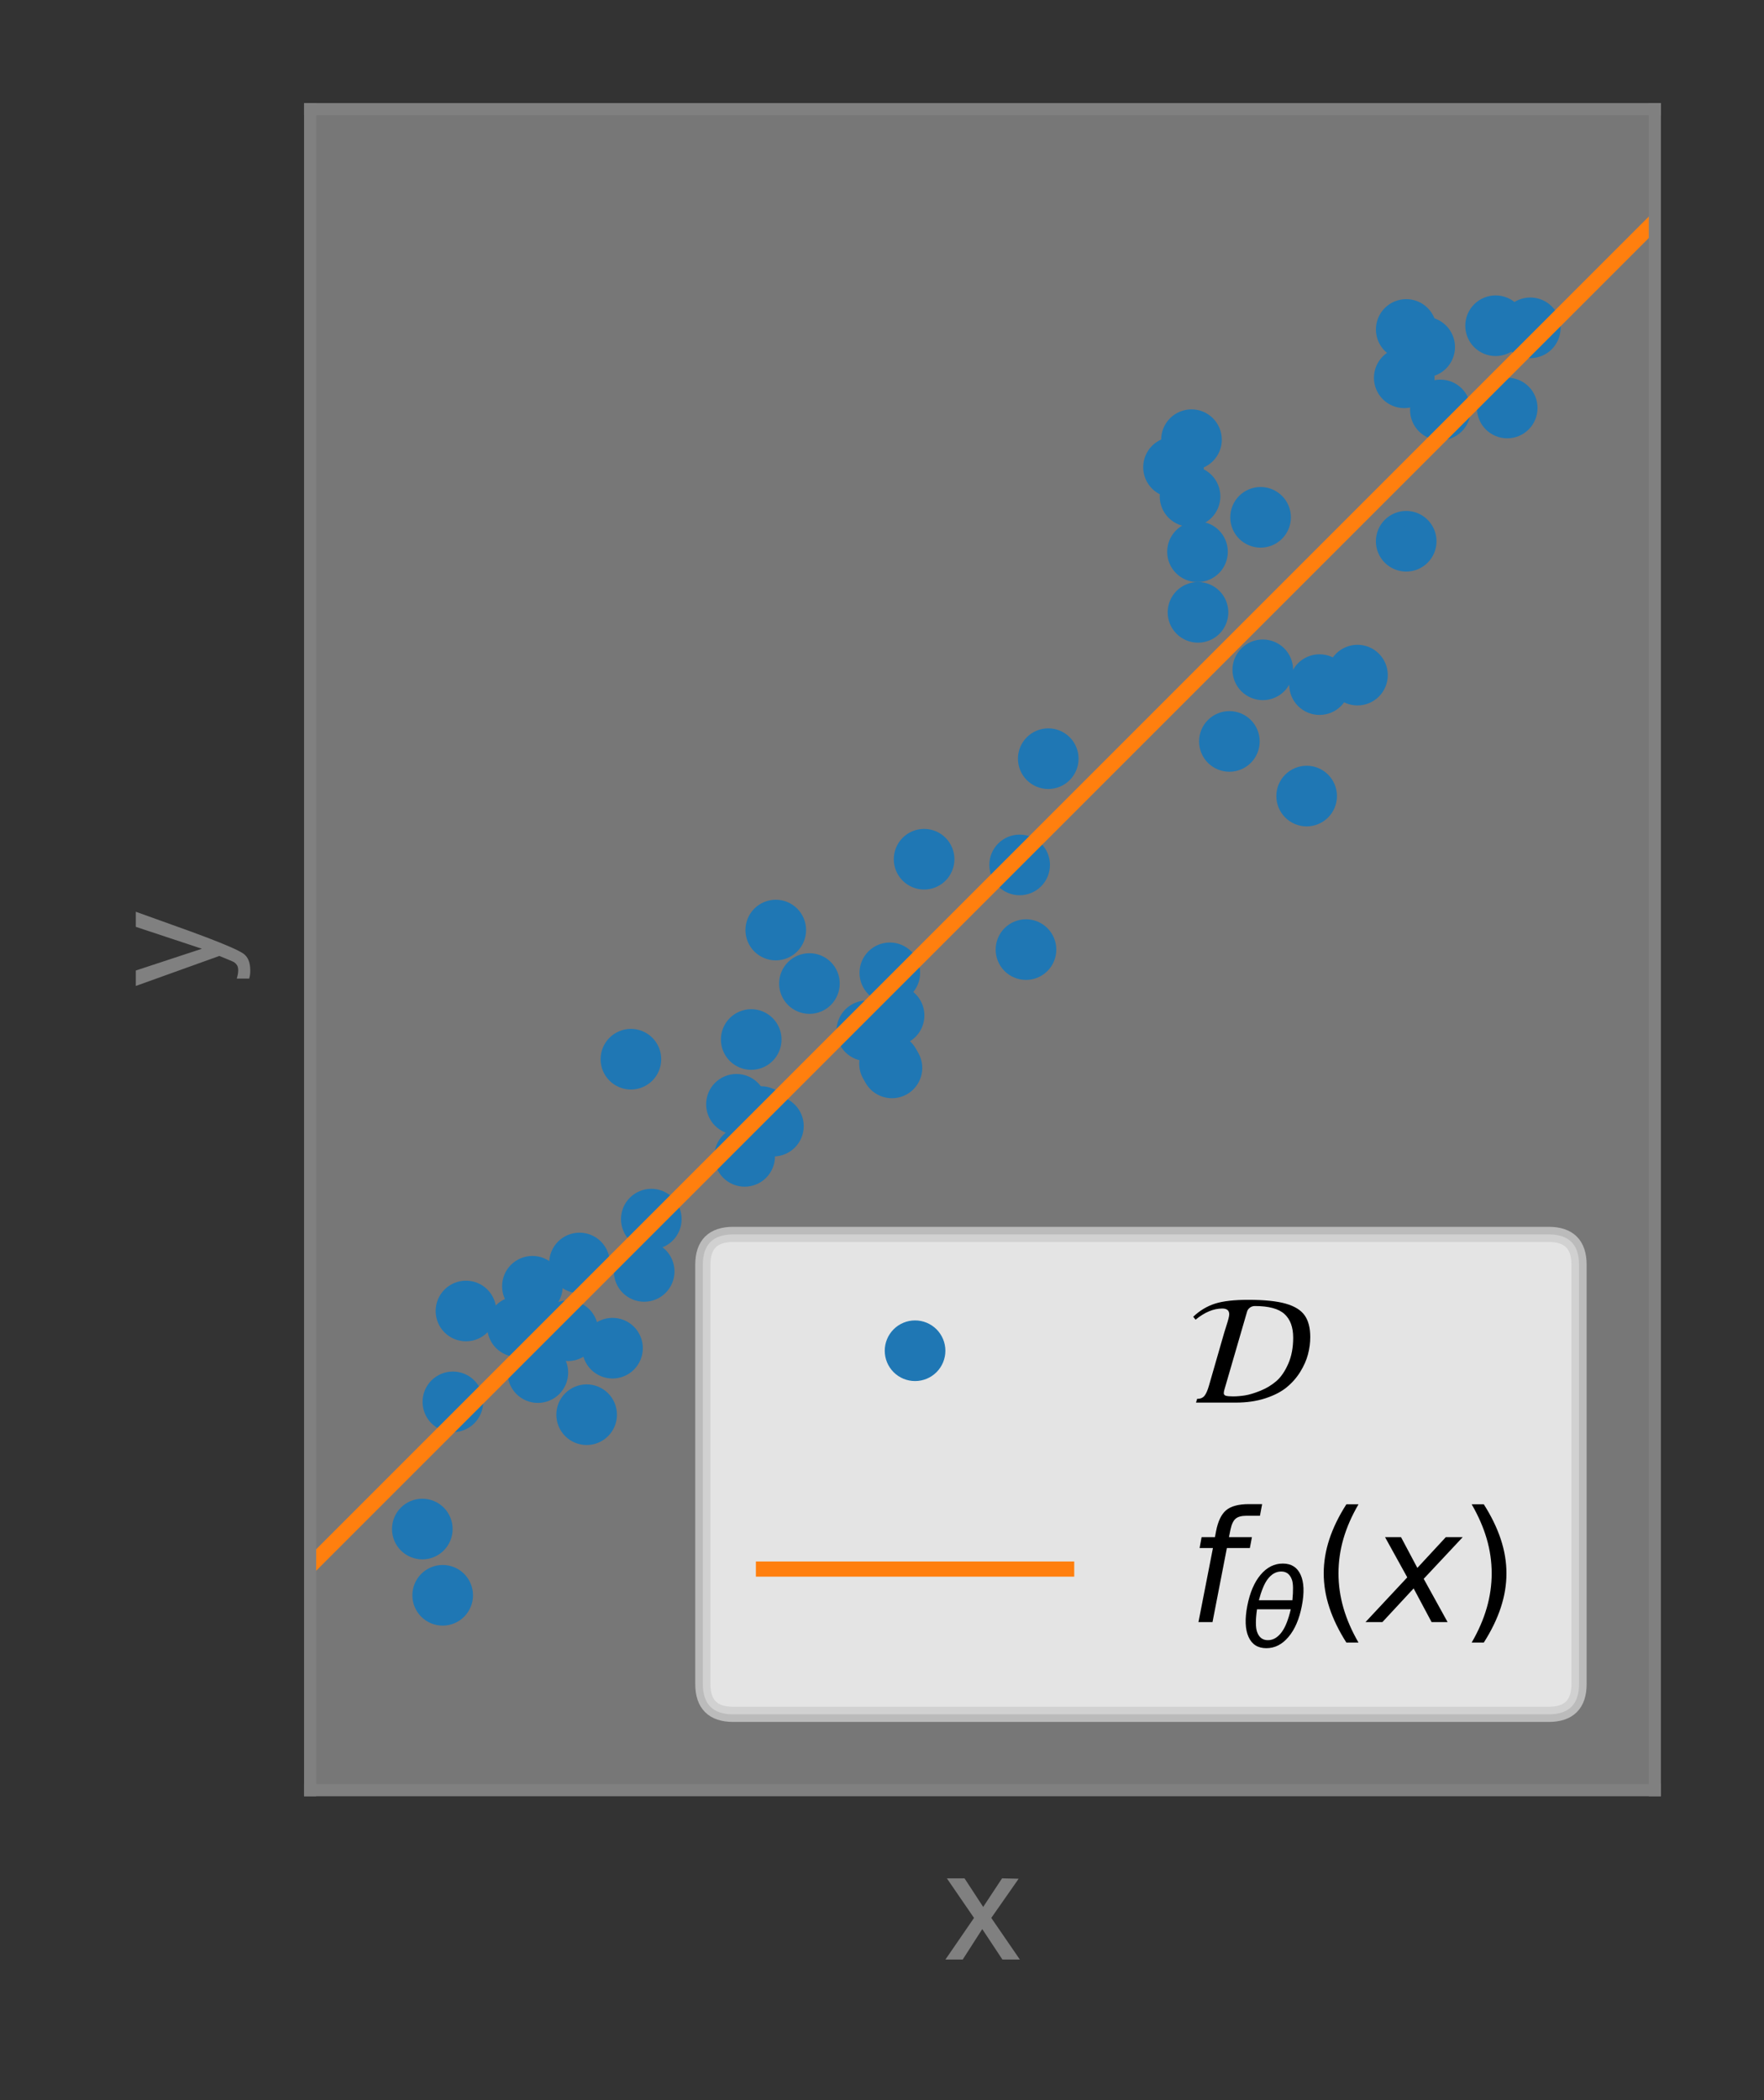 <?xml version="1.0" encoding="utf-8" standalone="no"?>
<!DOCTYPE svg PUBLIC "-//W3C//DTD SVG 1.1//EN"
  "http://www.w3.org/Graphics/SVG/1.1/DTD/svg11.dtd">
<svg xmlns:xlink="http://www.w3.org/1999/xlink" width="116.362pt" height="138.538pt" viewBox="0 0 116.362 138.538" xmlns="http://www.w3.org/2000/svg" version="1.1">
 <rect x="0" y="0" width="116.362" height="138.538" fill="#333333" stroke="none"/>
 <defs>
  <style type="text/css">*{stroke-linejoin: round; stroke-linecap: butt}</style>
 </defs>
 <g id="figure_1">
  <g id="patch_1">
   <path d="M 0 138.538 
L 116.362 138.538 
L 116.362 0 
L 0 0 
L 0 138.538 
z
" style="fill: none"/>
  </g>
  <g id="axes_1">
   <g id="patch_2">
    <path d="M 20.458 118.08 
L 109.162 118.08 
L 109.162 7.2 
L 20.458 7.2 
z
" style="fill: #ffffff; fill-opacity: 0.333"/>
   </g>
   <g id="matplotlib.axis_1">
    <g id="text_1">
     <!-- x -->
     <g style="fill: #808080" transform="translate(62.31 129.253) scale(0.1 -0.1)">
      <defs>
       <path id="Helvetica-78" d="M 94 3347 
L 822 3347 
L 1591 2169 
L 2369 3347 
L 3053 3331 
L 1925 1716 
L 3103 0 
L 2384 0 
L 1553 1256 
L 747 0 
L 34 0 
L 1213 1716 
L 94 3347 
z
" transform="scale(0.016)"/>
      </defs>
      <use xlink:href="#Helvetica-78"/>
     </g>
    </g>
   </g>
   <g id="matplotlib.axis_2">
    <g id="text_2">
     <!-- y -->
     <g style="fill: #808080" transform="translate(14.314 65.14) rotate(-90) scale(0.1 -0.1)">
      <defs>
       <path id="Helvetica-79" d="M 2503 3347 
L 3125 3347 
Q 3006 3025 2597 1878 
Q 2291 1016 2084 472 
Q 1597 -809 1397 -1090 
Q 1197 -1372 709 -1372 
Q 591 -1372 527 -1362 
Q 463 -1353 369 -1328 
L 369 -816 
Q 516 -856 581 -865 
Q 647 -875 697 -875 
Q 853 -875 926 -823 
Q 1000 -772 1050 -697 
Q 1066 -672 1162 -440 
Q 1259 -209 1303 -97 
L 66 3347 
L 703 3347 
L 1600 622 
L 2503 3347 
z
M 1597 3428 
L 1597 3428 
z
" transform="scale(0.016)"/>
      </defs>
      <use xlink:href="#Helvetica-79"/>
     </g>
    </g>
   </g>
   <g id="line2d_1">
    <defs>
     <path id="m509abae9b1" d="M 0 1.5 
C 0.398 1.5 0.779 1.342 1.061 1.061 
C 1.342 0.779 1.5 0.398 1.5 0 
C 1.5 -0.398 1.342 -0.779 1.061 -1.061 
C 0.779 -1.342 0.398 -1.5 0 -1.5 
C -0.398 -1.5 -0.779 -1.342 -1.061 -1.061 
C -1.342 -0.779 -1.5 -0.398 -1.5 0 
C -1.5 0.398 -1.342 0.779 -1.061 1.061 
C -0.779 1.342 -0.398 1.5 0 1.5 
z
" style="stroke: #1f77b4"/>
    </defs>
    <g clip-path="url(#pd8f6f04c48)">
     <use xlink:href="#m509abae9b1" x="58.676" y="70.157" style="fill: #1f77b4; stroke: #1f77b4"/>
     <use xlink:href="#m509abae9b1" x="81.096" y="48.905" style="fill: #1f77b4; stroke: #1f77b4"/>
     <use xlink:href="#m509abae9b1" x="27.858" y="100.857" style="fill: #1f77b4; stroke: #1f77b4"/>
     <use xlink:href="#m509abae9b1" x="50.198" y="73.649" style="fill: #1f77b4; stroke: #1f77b4"/>
     <use xlink:href="#m509abae9b1" x="38.698" y="93.315" style="fill: #1f77b4; stroke: #1f77b4"/>
     <use xlink:href="#m509abae9b1" x="34.675" y="87.346" style="fill: #1f77b4; stroke: #1f77b4"/>
     <use xlink:href="#m509abae9b1" x="41.618" y="69.866" style="fill: #1f77b4; stroke: #1f77b4"/>
     <use xlink:href="#m509abae9b1" x="53.394" y="64.875" style="fill: #1f77b4; stroke: #1f77b4"/>
     <use xlink:href="#m509abae9b1" x="57.179" y="67.993" style="fill: #1f77b4; stroke: #1f77b4"/>
     <use xlink:href="#m509abae9b1" x="67.679" y="62.636" style="fill: #1f77b4; stroke: #1f77b4"/>
     <use xlink:href="#m509abae9b1" x="58.837" y="70.44" style="fill: #1f77b4; stroke: #1f77b4"/>
     <use xlink:href="#m509abae9b1" x="78.501" y="32.742" style="fill: #1f77b4; stroke: #1f77b4"/>
     <use xlink:href="#m509abae9b1" x="42.963" y="80.415" style="fill: #1f77b4; stroke: #1f77b4"/>
     <use xlink:href="#m509abae9b1" x="92.76" y="35.702" style="fill: #1f77b4; stroke: #1f77b4"/>
     <use xlink:href="#m509abae9b1" x="29.874" y="92.468" style="fill: #1f77b4; stroke: #1f77b4"/>
     <use xlink:href="#m509abae9b1" x="77.411" y="30.818" style="fill: #1f77b4; stroke: #1f77b4"/>
     <use xlink:href="#m509abae9b1" x="58.697" y="64.169" style="fill: #1f77b4; stroke: #1f77b4"/>
     <use xlink:href="#m509abae9b1" x="69.148" y="50.043" style="fill: #1f77b4; stroke: #1f77b4"/>
     <use xlink:href="#m509abae9b1" x="38.227" y="83.308" style="fill: #1f77b4; stroke: #1f77b4"/>
     <use xlink:href="#m509abae9b1" x="42.493" y="83.864" style="fill: #1f77b4; stroke: #1f77b4"/>
     <use xlink:href="#m509abae9b1" x="87.041" y="45.158" style="fill: #1f77b4; stroke: #1f77b4"/>
     <use xlink:href="#m509abae9b1" x="99.424" y="26.912" style="fill: #1f77b4; stroke: #1f77b4"/>
     <use xlink:href="#m509abae9b1" x="51.018" y="74.28" style="fill: #1f77b4; stroke: #1f77b4"/>
     <use xlink:href="#m509abae9b1" x="79.026" y="40.391" style="fill: #1f77b4; stroke: #1f77b4"/>
     <use xlink:href="#m509abae9b1" x="92.632" y="24.92" style="fill: #1f77b4; stroke: #1f77b4"/>
     <use xlink:href="#m509abae9b1" x="93.979" y="22.892" style="fill: #1f77b4; stroke: #1f77b4"/>
     <use xlink:href="#m509abae9b1" x="34.136" y="87.506" style="fill: #1f77b4; stroke: #1f77b4"/>
     <use xlink:href="#m509abae9b1" x="30.737" y="86.474" style="fill: #1f77b4; stroke: #1f77b4"/>
     <use xlink:href="#m509abae9b1" x="40.404" y="88.927" style="fill: #1f77b4; stroke: #1f77b4"/>
     <use xlink:href="#m509abae9b1" x="92.762" y="21.731" style="fill: #1f77b4; stroke: #1f77b4"/>
     <use xlink:href="#m509abae9b1" x="35.12" y="84.843" style="fill: #1f77b4; stroke: #1f77b4"/>
     <use xlink:href="#m509abae9b1" x="58.978" y="66.979" style="fill: #1f77b4; stroke: #1f77b4"/>
     <use xlink:href="#m509abae9b1" x="98.657" y="21.486" style="fill: #1f77b4; stroke: #1f77b4"/>
     <use xlink:href="#m509abae9b1" x="67.261" y="57.051" style="fill: #1f77b4; stroke: #1f77b4"/>
     <use xlink:href="#m509abae9b1" x="78.993" y="36.395" style="fill: #1f77b4; stroke: #1f77b4"/>
     <use xlink:href="#m509abae9b1" x="51.173" y="61.347" style="fill: #1f77b4; stroke: #1f77b4"/>
     <use xlink:href="#m509abae9b1" x="78.596" y="29.002" style="fill: #1f77b4; stroke: #1f77b4"/>
     <use xlink:href="#m509abae9b1" x="89.545" y="44.531" style="fill: #1f77b4; stroke: #1f77b4"/>
     <use xlink:href="#m509abae9b1" x="29.202" y="105.227" style="fill: #1f77b4; stroke: #1f77b4"/>
     <use xlink:href="#m509abae9b1" x="83.3" y="44.182" style="fill: #1f77b4; stroke: #1f77b4"/>
     <use xlink:href="#m509abae9b1" x="100.946" y="21.624" style="fill: #1f77b4; stroke: #1f77b4"/>
     <use xlink:href="#m509abae9b1" x="83.154" y="34.123" style="fill: #1f77b4; stroke: #1f77b4"/>
     <use xlink:href="#m509abae9b1" x="48.58" y="72.84" style="fill: #1f77b4; stroke: #1f77b4"/>
     <use xlink:href="#m509abae9b1" x="86.193" y="52.509" style="fill: #1f77b4; stroke: #1f77b4"/>
     <use xlink:href="#m509abae9b1" x="35.48" y="90.537" style="fill: #1f77b4; stroke: #1f77b4"/>
     <use xlink:href="#m509abae9b1" x="60.958" y="56.675" style="fill: #1f77b4; stroke: #1f77b4"/>
     <use xlink:href="#m509abae9b1" x="95.013" y="27.04" style="fill: #1f77b4; stroke: #1f77b4"/>
     <use xlink:href="#m509abae9b1" x="49.554" y="68.567" style="fill: #1f77b4; stroke: #1f77b4"/>
     <use xlink:href="#m509abae9b1" x="49.122" y="76.275" style="fill: #1f77b4; stroke: #1f77b4"/>
     <use xlink:href="#m509abae9b1" x="37.462" y="87.776" style="fill: #1f77b4; stroke: #1f77b4"/>
    </g>
   </g>
   <g id="line2d_2">
    <path d="M 20.458 103.296 
L 109.162 14.592 
" clip-path="url(#pd8f6f04c48)" style="fill: none; stroke: #ff7f0e; stroke-linecap: square"/>
   </g>
   <g id="patch_3">
    <path d="M 20.458 118.08 
L 20.458 7.2 
" style="fill: none; stroke: #808080; stroke-width: 0.8; stroke-linejoin: miter; stroke-linecap: square"/>
   </g>
   <g id="patch_4">
    <path d="M 109.162 118.08 
L 109.162 7.2 
" style="fill: none; stroke: #808080; stroke-width: 0.8; stroke-linejoin: miter; stroke-linecap: square"/>
   </g>
   <g id="patch_5">
    <path d="M 20.458 118.08 
L 109.162 118.08 
" style="fill: none; stroke: #808080; stroke-width: 0.8; stroke-linejoin: miter; stroke-linecap: square"/>
   </g>
   <g id="patch_6">
    <path d="M 20.458 7.2 
L 109.162 7.2 
" style="fill: none; stroke: #808080; stroke-width: 0.8; stroke-linejoin: miter; stroke-linecap: square"/>
   </g>
   <g id="legend_1">
    <g id="patch_7">
     <path d="M 48.362 113.08 
L 102.162 113.08 
Q 104.162 113.08 104.162 111.08 
L 104.162 83.422 
Q 104.162 81.422 102.162 81.422 
L 48.362 81.422 
Q 46.362 81.422 46.362 83.422 
L 46.362 111.08 
Q 46.362 113.08 48.362 113.08 
z
" style="fill: #ffffff; opacity: 0.8; stroke: #cccccc; stroke-linejoin: miter"/>
    </g>
    <g id="line2d_3">
     <g>
      <use xlink:href="#m509abae9b1" x="60.362" y="89.096" style="fill: #1f77b4; stroke: #1f77b4"/>
     </g>
    </g>
    <g id="text_3">
     <!-- $\mathcal{D}$ -->
     <g transform="translate(78.362 92.596) scale(0.1 -0.1)">
      <defs>
       <path id="STIXNonUnicode-Italic-e230" d="M 314 3418 
L 218 3539 
Q 621 3923 1126 4083 
Q 1619 4237 2490 4237 
Q 3475 4237 4028 4080 
Q 4582 3923 4812 3596 
Q 5043 3270 5043 2701 
Q 5043 2349 4950 1993 
Q 4858 1638 4634 1273 
Q 4410 909 4070 630 
Q 3731 352 3190 176 
Q 2650 0 1978 0 
L 333 0 
L 378 154 
Q 576 154 678 275 
Q 781 397 870 710 
L 1491 2867 
Q 1517 2957 1581 3155 
Q 1645 3354 1673 3466 
Q 1702 3578 1702 3642 
Q 1702 3878 1414 3878 
Q 877 3878 314 3418 
z
M 2438 3750 
L 1510 557 
Q 1478 454 1478 390 
Q 1478 307 1568 281 
Q 1658 256 1856 256 
Q 2093 256 2355 297 
Q 2618 339 2989 489 
Q 3360 640 3645 886 
Q 3930 1133 4134 1597 
Q 4339 2061 4339 2675 
Q 4339 3328 3977 3654 
Q 3616 3981 2758 3981 
Q 2643 3981 2553 3913 
Q 2464 3846 2438 3750 
z
" transform="scale(0.016)"/>
      </defs>
      <use xlink:href="#STIXNonUnicode-Italic-e230" transform="translate(0 0.797)"/>
     </g>
    </g>
    <g id="line2d_4">
     <path d="M 50.362 103.496 
L 60.362 103.496 
L 70.362 103.496 
" style="fill: none; stroke: #ff7f0e; stroke-linecap: square"/>
    </g>
    <g id="text_4">
     <!-- $f_\theta(x)$ -->
     <g transform="translate(78.362 106.996) scale(0.1 -0.1)">
      <defs>
       <path id="DejaVuSans-Oblique-66" d="M 3059 4863 
L 2969 4384 
L 2419 4384 
Q 2106 4384 1964 4261 
Q 1822 4138 1753 3809 
L 1691 3500 
L 2638 3500 
L 2553 3053 
L 1606 3053 
L 1013 0 
L 434 0 
L 1031 3053 
L 481 3053 
L 563 3500 
L 1113 3500 
L 1159 3744 
Q 1278 4363 1576 4613 
Q 1875 4863 2516 4863 
L 3059 4863 
z
" transform="scale(0.016)"/>
       <path id="DejaVuSans-Oblique-3b8" d="M 2913 2219 
L 925 2219 
Q 791 1284 928 888 
Q 1100 400 1566 400 
Q 2034 400 2391 891 
Q 2703 1322 2913 2219 
z
M 3009 2750 
Q 3094 3638 2984 3950 
Q 2813 4444 2353 4444 
Q 1875 4444 1525 3956 
Q 1250 3563 1034 2750 
L 3009 2750 
z
M 2444 4913 
Q 3194 4913 3494 4250 
Q 3794 3591 3566 2422 
Q 3341 1256 2781 594 
Q 2225 -72 1475 -72 
Q 722 -72 425 594 
Q 128 1256 353 2422 
Q 581 3591 1134 4250 
Q 1691 4913 2444 4913 
z
" transform="scale(0.016)"/>
       <path id="DejaVuSans-28" d="M 1984 4856 
Q 1566 4138 1362 3434 
Q 1159 2731 1159 2009 
Q 1159 1288 1364 580 
Q 1569 -128 1984 -844 
L 1484 -844 
Q 1016 -109 783 600 
Q 550 1309 550 2009 
Q 550 2706 781 3412 
Q 1013 4119 1484 4856 
L 1984 4856 
z
" transform="scale(0.016)"/>
       <path id="DejaVuSans-Oblique-78" d="M 3841 3500 
L 2234 1784 
L 3219 0 
L 2559 0 
L 1819 1388 
L 531 0 
L -166 0 
L 1556 1844 
L 641 3500 
L 1300 3500 
L 1972 2234 
L 3144 3500 
L 3841 3500 
z
" transform="scale(0.016)"/>
       <path id="DejaVuSans-29" d="M 513 4856 
L 1013 4856 
Q 1481 4119 1714 3412 
Q 1947 2706 1947 2009 
Q 1947 1309 1714 600 
Q 1481 -109 1013 -844 
L 513 -844 
Q 928 -128 1133 580 
Q 1338 1288 1338 2009 
Q 1338 2731 1133 3434 
Q 928 4138 513 4856 
z
" transform="scale(0.016)"/>
      </defs>
      <use xlink:href="#DejaVuSans-Oblique-66" transform="translate(0 0.016)"/>
      <use xlink:href="#DejaVuSans-Oblique-3b8" transform="translate(35.205 -16.391) scale(0.7)"/>
      <use xlink:href="#DejaVuSans-28" transform="translate(80.767 0.016)"/>
      <use xlink:href="#DejaVuSans-Oblique-78" transform="translate(119.78 0.016)"/>
      <use xlink:href="#DejaVuSans-29" transform="translate(178.96 0.016)"/>
     </g>
    </g>
   </g>
  </g>
 </g>
 <defs>
  <clipPath id="pd8f6f04c48">
   <rect x="20.458" y="7.2" width="88.704" height="110.88"/>
  </clipPath>
 </defs>
</svg>
